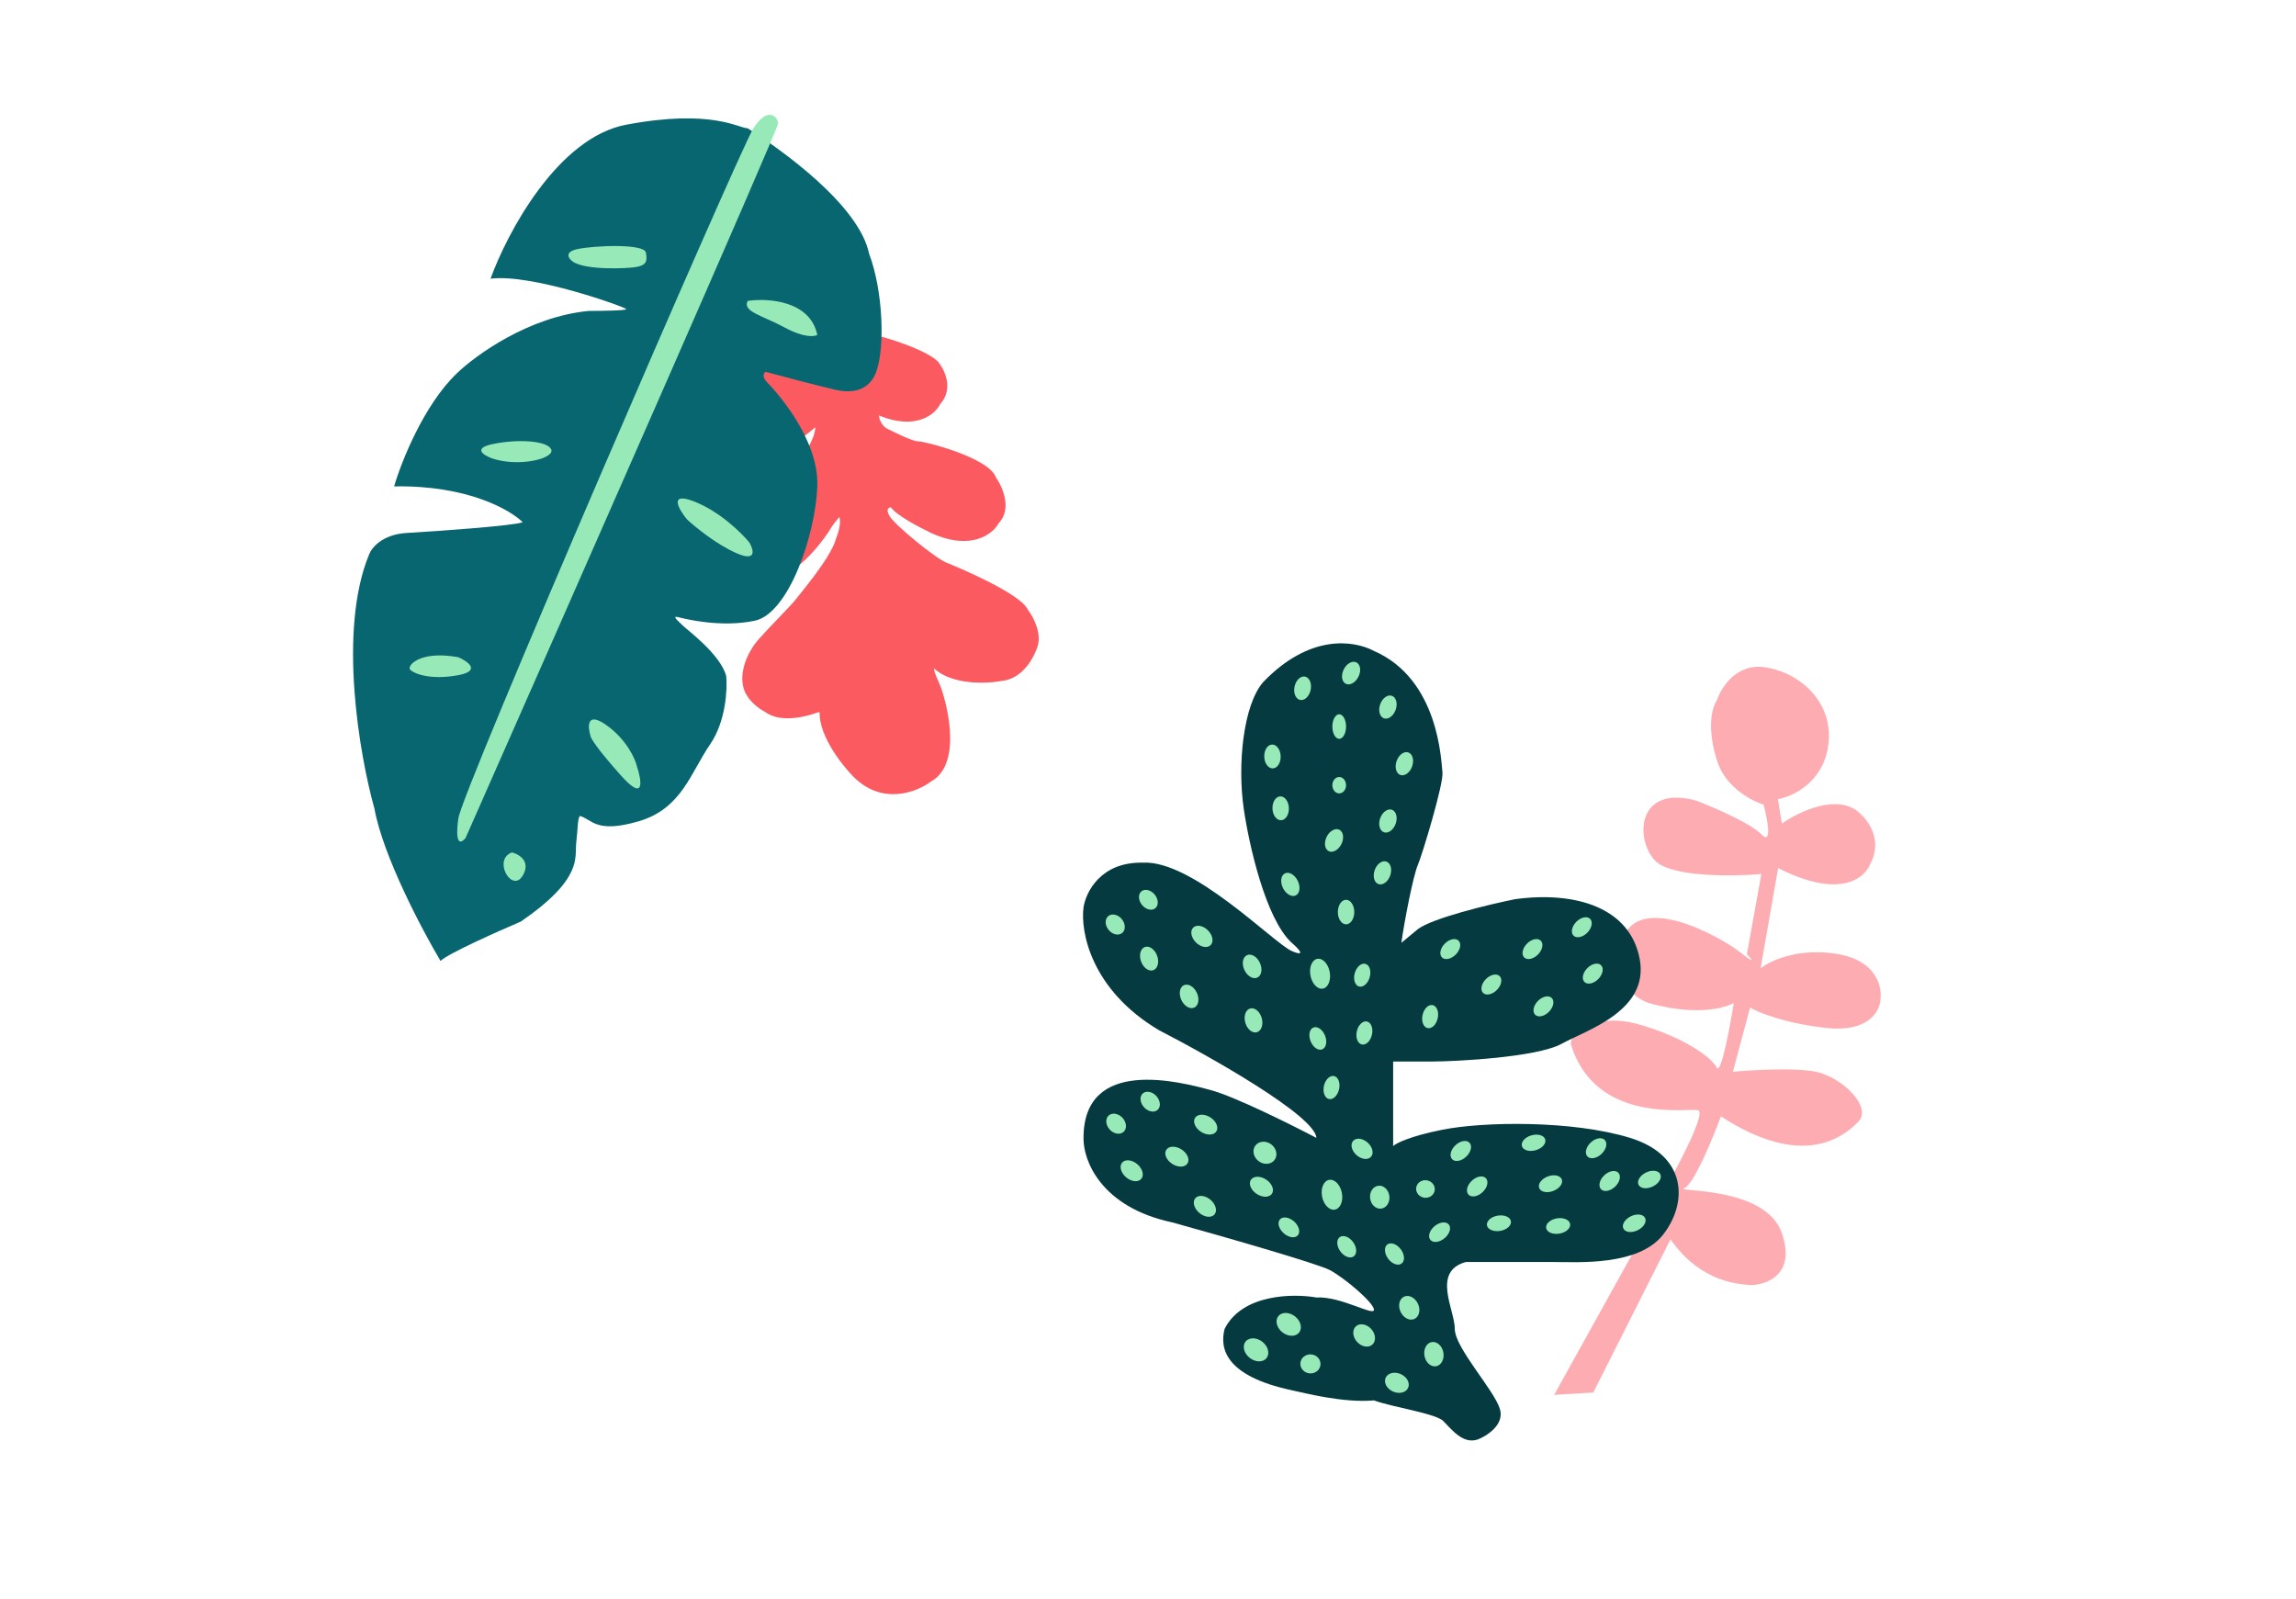<svg width="1060" height="738" viewBox="0 0 1060 738" fill="none" xmlns="http://www.w3.org/2000/svg">
<path d="M388.546 147.418C391.092 149.694 397.238 154.275 401.457 154.393C406.73 154.539 429.893 162.236 433.504 167.563C436.274 171.047 440.257 179.727 434.032 186.577C431.774 191.243 422.961 198.823 405.773 191.817C405.921 193.289 406.877 196.559 409.518 197.868C412.819 199.505 421.502 203.891 424.106 203.783C426.709 203.675 456.595 211.25 459.791 220.401C462.838 224.708 467.362 234.961 461.084 241.522C458.387 246.519 448.414 254.439 430.087 246.145C424.75 243.637 413.539 237.746 411.391 234.247C410.38 234.184 408.81 234.875 410.614 238.138C412.869 242.217 431.874 257.806 437.121 259.831C442.369 261.856 471.249 274.114 474.471 281.387C476.932 284.553 481.253 292.496 478.85 298.938C475.846 306.99 470.332 313.633 462.227 314.387C455.344 315.663 439.493 316.279 431.161 308.53C431.13 309.035 431.559 311.079 433.524 315.212C435.981 320.378 445.65 352.313 429.63 360.904C423.275 365.705 407.244 371.951 393.961 358.524C388.736 353.247 378.308 339.99 378.402 329.18C378.478 328.916 378.281 328.528 376.886 329.086C375.141 329.785 361.053 334.645 353.188 328.609C350.58 327.343 344.95 323.391 343.296 317.701C341.227 310.59 344.754 301.316 350.335 295.035C355.916 288.754 366.032 278.634 367.212 276.916C368.393 275.198 383.525 257.776 385.966 248.705C386.913 246.405 388.543 241.181 387.48 238.68C386.451 239.87 384.172 242.667 383.281 244.331C382.168 246.411 370.953 262.731 360.943 265.336C356.631 267.01 346.857 268.998 342.25 263.556C339.056 261.15 333.155 254.524 335.107 247.267C335.666 243.541 338.932 234.341 347.529 227.35C352.213 223.541 352.902 222.862 351.99 223.461C350.419 224.608 348.966 225.671 347.757 226.559C349.353 225.353 351.229 223.961 351.99 223.461C358.71 218.556 367.606 212.121 368.929 211.39C370.968 210.263 376.052 203.324 376.427 197.258C373.94 199.343 368.677 203.567 367.518 203.782C366.069 204.051 352.114 209.636 347.805 202.565C343.694 198.581 337.158 188.8 343.909 181.552C346.489 177.951 353.866 169.363 362.732 163.821C365.867 161.866 372.419 157.453 373.545 155.446C374.954 152.936 374.457 152.278 376.067 150.856C377.677 149.433 383.071 146.184 388.546 147.418Z" fill="#FB5A61"/>
<path d="M401.247 117.152C396.63 94.667 360.838 69.142 345.174 59.222C341.053 59.222 328.687 50.129 289.116 57.569C257.46 63.521 234.157 107.444 226.463 128.661C245.424 126.182 289.116 141.888 289.116 142.715C289.116 143.376 277.575 143.541 271.804 143.541C244.105 146.187 219.593 163.932 210.8 172.475C195.631 187.024 185.244 213.256 181.946 224.554C215.581 223.893 235.531 235.301 241.302 241.087C237.18 242.741 201.732 245.221 187.717 246.047C176.505 246.709 171.504 252.936 170.405 255.967C155.896 291.018 166.008 348.829 172.878 373.353C176.835 395.177 194.862 429.291 203.38 443.619C206.678 440.313 229.486 430.117 240.478 425.433C269.331 405.593 265.263 395.833 266.034 389.06C266.872 381.683 266.583 378.589 267.682 376.66C273.453 378.313 275.102 384.926 294.887 379.14C314.672 373.353 318.794 356.82 327.862 343.593C335.117 333.012 335.831 318.242 335.282 312.18C332.809 302.26 317.145 290.687 315.497 289.034C313.848 287.38 309.726 284.074 313.023 284.9C316.321 285.727 332.809 289.86 348.472 286.554C364.135 283.247 376.501 246.874 377.325 224.554C378.15 202.234 357.54 179.914 354.243 176.608C351.605 173.963 352.594 172.199 353.418 171.648C360.563 173.577 376.996 177.93 385.569 179.914C396.286 182.394 402.057 178.261 404.53 171.648C408.525 160.965 407.842 134.575 401.247 117.152Z" fill="#076670"/>
<path d="M236.356 393.521C239.653 394.347 245.259 397.654 241.302 404.267C236.356 412.534 227.287 396.827 236.356 393.521Z" fill="#97EAB8"/>
<path d="M359.189 57.07C359.189 59.715 263.011 278.064 214.922 386.907C210.305 392.198 210.8 383.05 211.624 377.814C212.449 367.067 341.052 70.296 347.647 59.55C354.243 48.803 359.189 53.763 359.189 57.07Z" fill="#97EAB8"/>
<path d="M377.325 154.616C374.028 138.744 354.517 137.531 345.174 138.909C342.701 143.869 351.769 145.522 362.486 151.309C371.06 155.938 375.951 155.442 377.325 154.616Z" fill="#97EAB8"/>
<path d="M266.858 114.936C260.263 116.259 262.461 119.345 264.385 120.723C270.155 124.856 289.941 124.029 294.063 123.203C298.184 122.376 299.009 120.723 298.184 116.589C297.36 112.456 275.102 113.283 266.858 114.936Z" fill="#97EAB8"/>
<path d="M320.443 231.495C308.572 226.866 313.298 235.077 317.145 239.762C320.992 243.344 330.995 251.5 340.228 255.468C349.461 259.436 347.922 253.815 345.999 250.508C342.426 246.099 332.314 236.124 320.443 231.495Z" fill="#97EAB8"/>
<path d="M280.048 334.828C270.815 328.214 271.255 335.379 272.629 339.788C272.629 340.614 275.431 345.409 286.643 357.974C297.855 370.539 296.261 360.454 294.062 353.841C293.238 350.259 289.281 341.441 280.048 334.828Z" fill="#97EAB8"/>
<path d="M211.624 311.681C222.176 309.697 216.021 305.343 211.624 303.415C193.488 300.108 187.717 307.548 189.366 309.201C191.015 310.855 198.434 314.161 211.624 311.681Z" fill="#97EAB8"/>
<path d="M227.287 205.042C218.054 207.026 223.44 210.277 227.287 211.655C239.653 215.789 256.141 211.655 254.492 207.522C252.843 203.389 238.829 202.562 227.287 205.042Z" fill="#97EAB8"/>
<path d="M793.325 352.95C797.681 364.028 809.066 369.915 814.214 371.474C815.993 378.234 818.286 390.447 813.226 385.213C808.165 379.979 790.933 372.597 782.95 369.56C755.311 362.154 754.878 387.891 764.183 397.386C771.627 404.982 799.943 404.634 813.17 403.51L806.491 440.5C808.599 442.68 810.948 445.572 803.476 439.692C794.135 432.341 756.626 411.519 749.059 433.728C743.006 451.496 754.093 461.175 762.133 463.329C780.399 468.223 793.602 466.489 800.431 463.113C798.597 474.65 794.439 496.732 792.487 492.762C790.047 487.799 775.95 478.097 755.346 472.576C738.864 468.16 724.586 474.812 725.275 482.292C736.892 519.337 779.429 511.345 783.951 512.557C787.569 513.526 776.16 535.604 770.003 546.521C769.079 543.94 763.453 536.795 748.342 528.868C729.453 518.959 713.439 526.977 712.733 545.179C712.186 559.281 742.276 566.919 759.152 568.928L717.507 643.945L735.572 642.861L771.212 572.159C785.631 592.72 803.929 592.775 807.581 593.215C811.234 593.655 830.204 591.198 822.623 569.238C815.042 547.279 772.21 550.344 777.541 548.541C781.805 547.099 790.627 525.836 794.504 515.385C832.578 540.128 851.262 524.668 857.939 517.84C864.617 511.011 850.089 496.885 837.759 494.659C827.896 492.878 808.493 493.998 800.025 494.781L807.969 465.133C811.675 467.382 823.899 472.417 843.145 474.558C862.392 476.699 867.797 466.98 868.094 461.853C869.117 456.024 866.634 443.581 848.515 440.449C830.395 437.318 817.166 443.54 812.817 447.042L820.915 400.738C849.342 415.249 861.135 405.411 863.478 398.678C865.985 394.682 868.488 384.401 858.445 375.247C848.403 366.093 830.396 374.733 822.649 380.197L820.819 368.935C827.4 367.826 841.237 361.48 843.937 344.968C847.313 324.329 830.641 310.167 814.525 308.003C801.631 306.271 794.596 317.385 792.69 323.158C787.398 331.65 790.908 346.558 793.325 352.95Z" fill="#FDADB1"/>
<path d="M654.558 399.367C652.429 404.352 648.444 424.766 646.968 435.261L654.558 428.964C661.284 423.874 687.026 417.629 699.465 415.11C727.294 411.331 752.594 418.888 757.021 442.818C761.449 466.747 732.354 475.564 720.969 481.861C709.585 488.158 671.635 490.047 661.516 490.047H643.174V529.091C644.439 527.831 650.763 524.557 665.943 521.534C684.918 517.755 726.029 517.126 752.594 525.312C779.158 533.499 779.158 555.539 767.773 570.023C756.389 584.507 728.559 582.618 717.807 582.618H676.695C660.883 587.026 671.635 604.658 671.635 613.474C671.635 622.29 689.978 641.812 692.508 650.628C694.532 657.681 686.604 662.803 682.388 664.482C675.304 667.001 670.139 659.724 665.943 655.666C660.883 652.14 642.942 649.648 634.319 646.499C620.172 647.759 602.273 643.072 596.37 641.812C565.378 635.2 563.059 622.29 565.378 613.474C573.474 597.353 597.002 597.101 607.754 598.99C619.139 598.361 634.319 607.807 634.319 604.658C634.319 601.509 621.037 590.174 614.079 586.396C608.513 583.373 563.269 570.443 541.343 564.355C507.948 557.302 500.021 535.388 500.232 525.312C500.232 487.529 545.138 499.493 559.053 503.272C570.185 506.294 596.159 519.225 607.754 525.312C607.248 515.237 559.053 487.948 535.018 475.564C503.647 456.924 498.756 430.013 500.232 418.888C501.286 411.854 508.201 397.881 527.429 398.261C550.494 396.748 588.149 435.532 596.37 439.039C603.453 442.062 599.321 437.78 596.37 435.261C584.226 424.178 576.552 389.501 574.232 373.548C571.196 352.893 574.001 325.636 583.087 314.983C604.339 292.816 624.6 295.409 634.319 300.499C664.447 313.672 665.311 351.507 665.943 356.545C666.575 361.583 656.687 394.381 654.558 399.367Z" fill="#043A40"/>
<ellipse cx="618.275" cy="362.492" rx="3.162" ry="3.778" fill="#97EAB8"/>
<ellipse cx="618.275" cy="335.413" rx="3.162" ry="5.668" fill="#97EAB8"/>
<ellipse rx="3.793" ry="5.513" transform="matrix(0.944 0.33 -0.333 0.943 640.767 326.418)" fill="#97EAB8"/>
<ellipse rx="3.793" ry="5.513" transform="matrix(0.944 0.33 -0.333 0.943 648.357 352.57)" fill="#97EAB8"/>
<ellipse rx="3.793" ry="5.513" transform="matrix(0.944 0.33 -0.333 0.943 640.767 379.018)" fill="#97EAB8"/>
<ellipse rx="3.793" ry="5.513" transform="matrix(0.944 0.33 -0.333 0.943 638.237 402.948)" fill="#97EAB8"/>
<ellipse rx="3.795" ry="5.51" transform="matrix(0.999 -0.032 0.032 0.999 591.253 373.158)" fill="#97EAB8"/>
<ellipse rx="3.795" ry="5.51" transform="matrix(0.999 -0.032 0.032 0.999 587.458 349.228)" fill="#97EAB8"/>
<ellipse rx="3.794" ry="5.511" transform="matrix(0.979 0.205 -0.207 0.978 601.373 317.742)" fill="#97EAB8"/>
<ellipse rx="3.792" ry="5.515" transform="matrix(0.9 0.437 -0.44 0.898 623.763 310.728)" fill="#97EAB8"/>
<ellipse rx="3.792" ry="5.515" transform="matrix(0.9 0.437 -0.44 0.898 615.889 387.992)" fill="#97EAB8"/>
<ellipse cx="621.438" cy="421.057" rx="3.795" ry="5.668" fill="#97EAB8"/>
<ellipse rx="3.792" ry="5.672" transform="matrix(0.9 -0.437 0.44 0.898 595.719 408.285)" fill="#97EAB8"/>
<ellipse rx="3.788" ry="5.047" transform="matrix(0.778 -0.628 0.631 0.776 530.168 415.385)" fill="#97EAB8"/>
<ellipse rx="3.936" ry="5.047" transform="matrix(0.778 -0.628 0.631 0.776 514.874 426.813)" fill="#97EAB8"/>
<ellipse rx="3.941" ry="5.697" transform="matrix(0.941 -0.338 0.341 0.94 530.507 442.543)" fill="#97EAB8"/>
<ellipse rx="3.935" ry="5.706" transform="matrix(0.716 -0.698 0.701 0.713 554.887 432.281)" fill="#97EAB8"/>
<ellipse rx="3.94" ry="5.699" transform="matrix(0.91 -0.415 0.418 0.908 548.976 459.985)" fill="#97EAB8"/>
<ellipse rx="3.94" ry="5.699" transform="matrix(0.909 -0.417 0.42 0.908 578.076 446.133)" fill="#97EAB8"/>
<ellipse rx="3.942" ry="5.696" transform="matrix(0.963 -0.27 0.272 0.962 578.712 471.052)" fill="#97EAB8"/>
<ellipse rx="4.52" ry="6.989" transform="matrix(0.984 -0.18 0.182 0.983 609.443 449.524)" fill="#97EAB8"/>
<ellipse rx="3.578" ry="5.437" transform="matrix(0.962 0.273 -0.275 0.961 628.906 450.196)" fill="#97EAB8"/>
<ellipse rx="3.571" ry="5.447" transform="matrix(0.717 0.697 -0.7 0.714 669.556 438.139)" fill="#97EAB8"/>
<ellipse rx="3.571" ry="5.447" transform="matrix(0.717 0.697 -0.7 0.714 707.506 438.139)" fill="#97EAB8"/>
<ellipse rx="3.571" ry="5.447" transform="matrix(0.717 0.697 -0.7 0.714 730.275 428.064)" fill="#97EAB8"/>
<ellipse rx="3.571" ry="5.447" transform="matrix(0.717 0.697 -0.7 0.714 735.335 449.475)" fill="#97EAB8"/>
<ellipse rx="3.571" ry="5.447" transform="matrix(0.717 0.697 -0.7 0.714 712.565 464.588)" fill="#97EAB8"/>
<ellipse rx="3.571" ry="5.447" transform="matrix(0.717 0.697 -0.7 0.714 688.531 454.512)" fill="#97EAB8"/>
<ellipse rx="3.578" ry="5.436" transform="matrix(0.977 0.214 -0.216 0.976 660.259 469.322)" fill="#97EAB8"/>
<ellipse rx="3.578" ry="5.436" transform="matrix(0.977 0.214 -0.216 0.976 629.9 476.878)" fill="#97EAB8"/>
<ellipse rx="3.577" ry="5.438" transform="matrix(0.929 -0.37 0.373 0.928 608.395 479.397)" fill="#97EAB8"/>
<ellipse rx="3.578" ry="5.436" transform="matrix(0.977 0.214 -0.216 0.976 614.72 502.067)" fill="#97EAB8"/>
<ellipse rx="3.855" ry="5.106" transform="matrix(0.787 -0.617 0.642 0.767 531.017 508.586)" fill="#97EAB8"/>
<ellipse rx="4.006" ry="5.106" transform="matrix(0.787 -0.617 0.642 0.767 515.283 518.758)" fill="#97EAB8"/>
<ellipse rx="3.987" ry="5.797" transform="matrix(0.693 -0.721 0.743 0.669 522.476 540.478)" fill="#97EAB8"/>
<ellipse rx="3.97" ry="5.822" transform="matrix(0.589 -0.808 0.826 0.564 543.329 533.979)" fill="#97EAB8"/>
<ellipse rx="3.987" ry="5.798" transform="matrix(0.69 -0.724 0.745 0.667 556.27 556.914)" fill="#97EAB8"/>
<ellipse rx="3.97" ry="5.823" transform="matrix(0.585 -0.811 0.829 0.56 556.642 519.186)" fill="#97EAB8"/>
<ellipse rx="3.972" ry="5.82" transform="matrix(0.598 -0.801 0.819 0.573 582.367 547.865)" fill="#97EAB8"/>
<ellipse rx="4.646" ry="6.998" transform="matrix(0.985 -0.175 0.187 0.982 614.936 551.554)" fill="#97EAB8"/>
<ellipse rx="4.472" ry="5.318" transform="matrix(0.994 -0.108 0.115 0.993 636.987 552.684)" fill="#97EAB8"/>
<ellipse rx="4.316" ry="4.056" transform="matrix(0.964 0.266 -0.282 0.959 658.095 548.905)" fill="#97EAB8"/>
<ellipse rx="3.625" ry="5.525" transform="matrix(0.726 0.687 -0.71 0.704 674.411 531.348)" fill="#97EAB8"/>
<ellipse rx="3.575" ry="5.6" transform="matrix(0.303 0.953 -0.958 0.286 708.009 527.568)" fill="#97EAB8"/>
<ellipse rx="3.625" ry="5.525" transform="matrix(0.726 0.687 -0.71 0.704 736.875 530.085)" fill="#97EAB8"/>
<ellipse rx="3.625" ry="5.525" transform="matrix(0.726 0.687 -0.71 0.704 743.145 545.206)" fill="#97EAB8"/>
<ellipse rx="3.568" ry="5.61" transform="matrix(0.185 0.983 -0.985 0.174 719.349 565.986)" fill="#97EAB8"/>
<ellipse rx="3.59" ry="5.577" transform="matrix(0.478 0.878 -0.891 0.454 754.485 564.726)" fill="#97EAB8"/>
<ellipse rx="3.59" ry="5.577" transform="matrix(0.478 0.878 -0.891 0.454 761.49 544.513)" fill="#97EAB8"/>
<ellipse rx="3.568" ry="5.61" transform="matrix(0.185 0.983 -0.985 0.174 692.021 564.726)" fill="#97EAB8"/>
<ellipse rx="3.582" ry="5.59" transform="matrix(0.393 0.919 -0.928 0.372 715.817 546.466)" fill="#97EAB8"/>
<ellipse rx="3.625" ry="5.525" transform="matrix(0.726 0.687 -0.71 0.704 681.983 547.725)" fill="#97EAB8"/>
<ellipse rx="3.618" ry="5.535" transform="matrix(0.685 0.729 -0.751 0.661 664.611 568.838)" fill="#97EAB8"/>
<ellipse rx="3.644" ry="5.495" transform="matrix(0.833 -0.554 0.579 0.815 643.789 578.917)" fill="#97EAB8"/>
<ellipse rx="3.622" ry="5.529" transform="matrix(0.71 -0.705 0.727 0.686 595.041 566.615)" fill="#97EAB8"/>
<ellipse rx="4.856" ry="5.529" transform="matrix(0.71 -0.705 0.727 0.686 583.991 532.185)" fill="#97EAB8"/>
<ellipse rx="3.865" ry="5.529" transform="matrix(0.71 -0.705 0.727 0.686 628.834 530.364)" fill="#97EAB8"/>
<ellipse rx="3.646" ry="5.493" transform="matrix(0.839 -0.544 0.569 0.822 621.749 575.562)" fill="#97EAB8"/>
<ellipse rx="4.424" ry="5.672" transform="matrix(0.908 -0.418 0.421 0.907 650.614 603.745)" fill="#97EAB8"/>
<ellipse rx="4.427" ry="5.668" transform="matrix(0.984 -0.181 0.182 0.983 661.999 625.155)" fill="#97EAB8"/>
<ellipse rx="4.419" ry="5.678" transform="matrix(0.752 -0.66 0.663 0.749 629.788 616.512)" fill="#97EAB8"/>
<ellipse rx="4.411" ry="5.688" transform="matrix(0.416 -0.909 0.911 0.413 644.898 638.377)" fill="#97EAB8"/>
<ellipse rx="4.656" ry="4.396" transform="matrix(0.995 0.096 -0.097 0.995 604.993 629.647)" fill="#97EAB8"/>
<ellipse rx="6.111" ry="4.691" transform="matrix(0.785 0.62 -0.623 0.782 594.961 611.395)" fill="#97EAB8"/>
<ellipse rx="6.159" ry="4.728" transform="matrix(0.785 0.62 -0.623 0.782 579.882 623.158)" fill="#97EAB8"/>
</svg>

